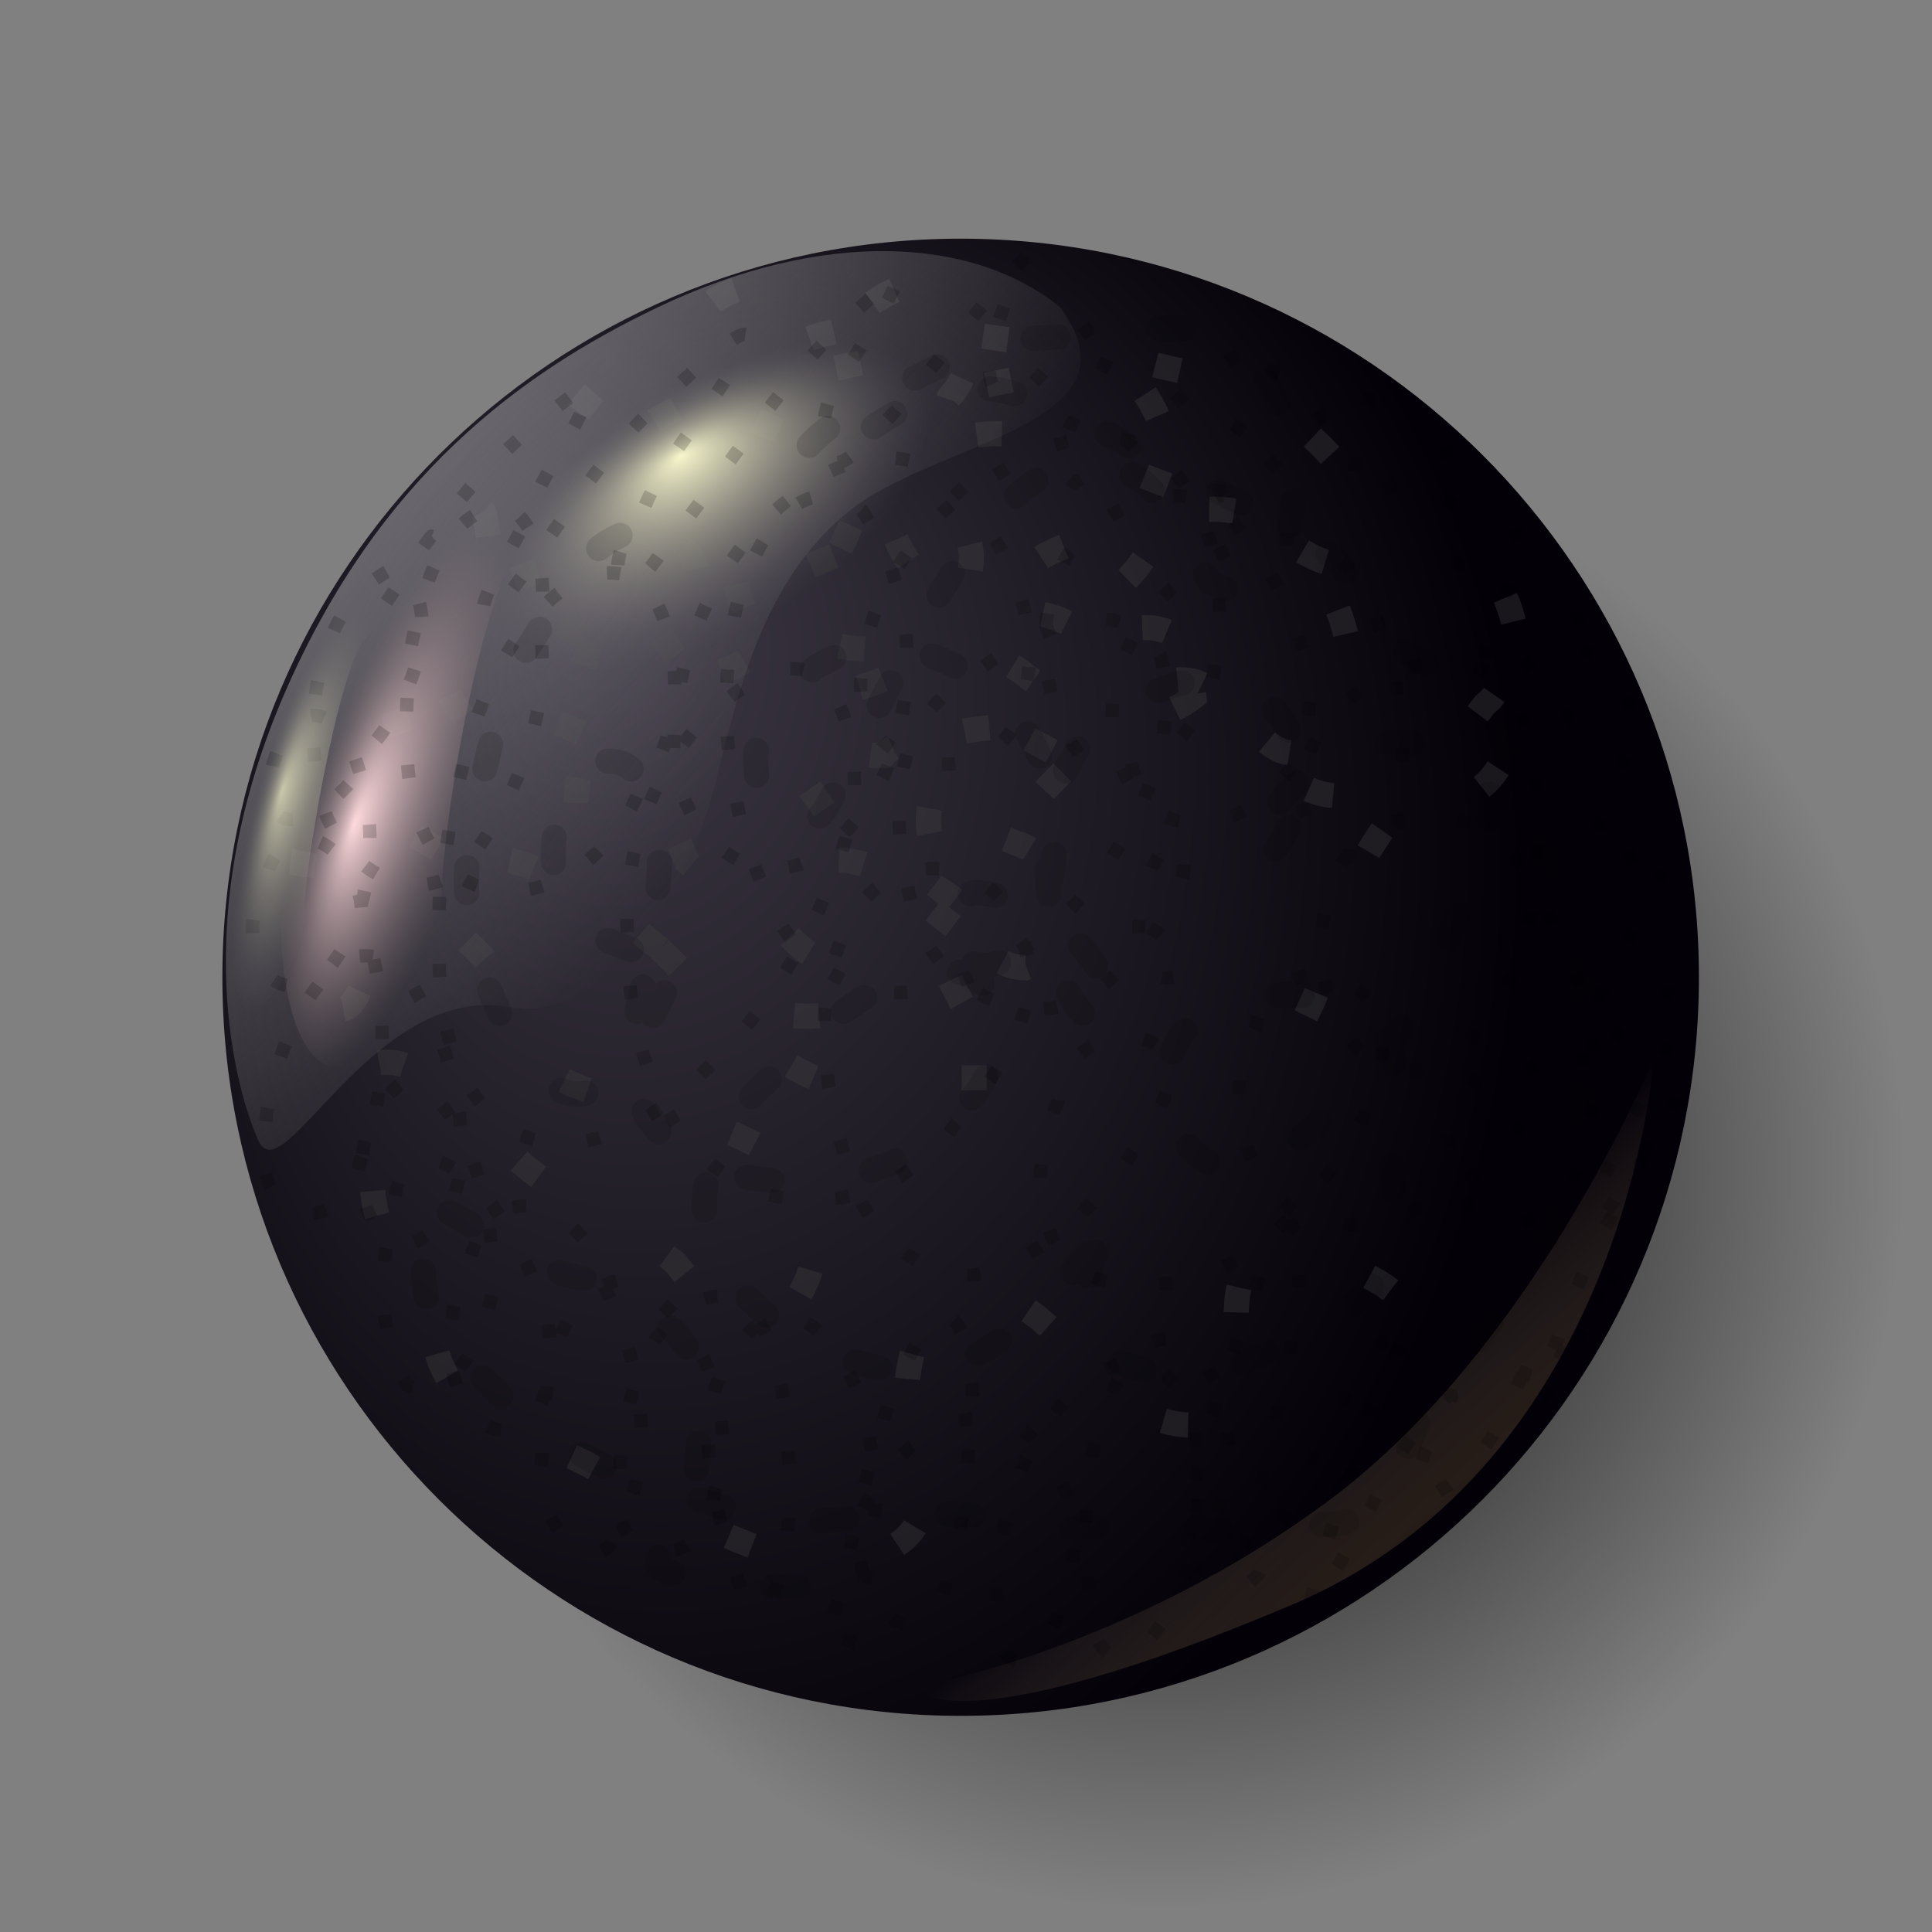 <?xml version="1.0" encoding="UTF-8" standalone="no"?>
<!-- Created with Inkscape (http://www.inkscape.org/) -->

<svg
   xmlns:dc="http://purl.org/dc/elements/1.1/"
   xmlns:cc="http://creativecommons.org/ns#"
   xmlns:rdf="http://www.w3.org/1999/02/22-rdf-syntax-ns#"
   xmlns:svg="http://www.w3.org/2000/svg"
   xmlns="http://www.w3.org/2000/svg"
   xmlns:xlink="http://www.w3.org/1999/xlink"
   xmlns:sodipodi="http://sodipodi.sourceforge.net/DTD/sodipodi-0.dtd"
   xmlns:inkscape="http://www.inkscape.org/namespaces/inkscape"
   width="30.72"
   height="30.72"
   id="svg8570"
   version="1.1"
   inkscape:version="0.48.3.1 r9886"
   sodipodi:docname="black_piece.svg">
  <rect width="100%" height="100%" fill="#808080" stroke="none"/>
  <defs
     id="defs8572">
    <radialGradient
       inkscape:collect="always"
       xlink:href="#linearGradient20345"
       id="radialGradient6204"
       gradientUnits="userSpaceOnUse"
       gradientTransform="matrix(1,0,0,1,0,1.958)"
       cx="128.534"
       cy="90.865"
       fx="128.534"
       fy="90.865"
       r="11.739" />
    <linearGradient
       id="linearGradient20345"
       inkscape:collect="always">
      <stop
         id="stop20347"
         offset="0"
         style="stop-color:black;stop-opacity:1;" />
      <stop
         id="stop20349"
         offset="1"
         style="stop-color:black;stop-opacity:0;" />
    </linearGradient>
    <radialGradient
       r="11.231"
       fy="75.778"
       fx="-48.377"
       cy="76.442"
       cx="-44.353"
       gradientTransform="matrix(0.48,1.046,-1.856,0.851,280.069,71.114)"
       gradientUnits="userSpaceOnUse"
       id="radialGradient6283"
       xlink:href="#linearGradient4176"
       inkscape:collect="always" />
    <linearGradient
       id="linearGradient4176">
      <stop
         style="stop-color:#ffffff;stop-opacity:1"
         offset="0"
         id="stop4178" />
      <stop
         id="stop4182"
         offset="0.603"
         style="stop-color:#dadada;stop-opacity:1;" />
      <stop
         style="stop-color:#bda98f;stop-opacity:1;"
         offset="1"
         id="stop4180" />
    </linearGradient>
    <radialGradient
       inkscape:collect="always"
       xlink:href="#linearGradient4222"
       id="radialGradient4228"
       cx="115.257"
       cy="295.697"
       fx="115.257"
       fy="295.697"
       r="11.68"
       gradientTransform="matrix(1,0,0,0.983,10,-205.004)"
       gradientUnits="userSpaceOnUse" />
    <linearGradient
       id="linearGradient4222">
      <stop
         style="stop-color:#cf9b49;stop-opacity:0;"
         offset="0"
         id="stop4224" />
      <stop
         id="stop4230"
         offset="0.663"
         style="stop-color:#c7a949;stop-opacity:0.747;" />
      <stop
         style="stop-color:#976a45;stop-opacity:1;"
         offset="1"
         id="stop4226" />
    </linearGradient>
    <linearGradient
       inkscape:collect="always"
       xlink:href="#linearGradient4236"
       id="linearGradient4284"
       x1="112.406"
       y1="291.312"
       x2="112.349"
       y2="296.589"
       gradientUnits="userSpaceOnUse" />
    <linearGradient
       id="linearGradient4236">
      <stop
         style="stop-color:#ffffff;stop-opacity:1;"
         offset="0"
         id="stop4238" />
      <stop
         id="stop4244"
         offset="0.5"
         style="stop-color:#ffffff;stop-opacity:0.498;" />
      <stop
         style="stop-color:#ffffff;stop-opacity:0;"
         offset="1"
         id="stop4240" />
    </linearGradient>
    <radialGradient
       inkscape:collect="always"
       xlink:href="#linearGradient4236"
       id="radialGradient4242"
       cx="113.933"
       cy="295.829"
       fx="113.933"
       fy="295.829"
       r="2.386"
       gradientTransform="matrix(1,0,0,0.926,0,21.913)"
       gradientUnits="userSpaceOnUse" />
    <linearGradient
       id="linearGradient8542">
      <stop
         style="stop-color:#ffffff;stop-opacity:1;"
         offset="0"
         id="stop8544" />
      <stop
         id="stop8546"
         offset="0.5"
         style="stop-color:#ffffff;stop-opacity:0.498;" />
      <stop
         style="stop-color:#ffffff;stop-opacity:0;"
         offset="1"
         id="stop8548" />
    </linearGradient>
    <radialGradient
       inkscape:collect="always"
       xlink:href="#linearGradient4236"
       id="radialGradient4297"
       cx="116.922"
       cy="311.737"
       fx="116.922"
       fy="311.737"
       r="6.469"
       gradientTransform="matrix(1.073,-0.602,0.421,0.751,-125.789,-66.393)"
       gradientUnits="userSpaceOnUse" />
    <linearGradient
       id="linearGradient8551">
      <stop
         style="stop-color:#ffffff;stop-opacity:1;"
         offset="0"
         id="stop8553" />
      <stop
         id="stop8555"
         offset="0.5"
         style="stop-color:#ffffff;stop-opacity:0.498;" />
      <stop
         style="stop-color:#ffffff;stop-opacity:0;"
         offset="1"
         id="stop8557" />
    </linearGradient>
    <radialGradient
       r="6.469"
       fy="311.737"
       fx="116.922"
       cy="311.737"
       cx="116.922"
       gradientTransform="matrix(1.073,-0.602,0.421,0.751,-125.789,-66.393)"
       gradientUnits="userSpaceOnUse"
       id="radialGradient8568"
       xlink:href="#linearGradient4236"
       inkscape:collect="always" />
    <linearGradient
       id="linearGradient20345-2"
       inkscape:collect="always">
      <stop
         id="stop20347-6"
         offset="0"
         style="stop-color:black;stop-opacity:1;" />
      <stop
         id="stop20349-6"
         offset="1"
         style="stop-color:black;stop-opacity:0;" />
    </linearGradient>
    <linearGradient
       id="linearGradient4098">
      <stop
         style="stop-color:#3f3a46;stop-opacity:1;"
         offset="0"
         id="stop4100" />
      <stop
         style="stop-color:#030007;stop-opacity:1;"
         offset="1"
         id="stop4102" />
    </linearGradient>
    <linearGradient
       id="linearGradient12948-1">
      <stop
         style="stop-color:#ffffff;stop-opacity:1;"
         offset="0"
         id="stop12950-5" />
      <stop
         style="stop-color:#c0c0c0;stop-opacity:0;"
         offset="1"
         id="stop12952-9" />
    </linearGradient>
    <linearGradient
       id="linearGradient4126">
      <stop
         style="stop-color:#f7f6cb;stop-opacity:1;"
         offset="0"
         id="stop4128" />
      <stop
         style="stop-color:#545059;stop-opacity:0"
         offset="1"
         id="stop4130" />
    </linearGradient>
    <linearGradient
       id="linearGradient4137">
      <stop
         style="stop-color:#ffdadd;stop-opacity:1;"
         offset="0"
         id="stop4139" />
      <stop
         style="stop-color:#7a696b;stop-opacity:0;"
         offset="1"
         id="stop4141" />
    </linearGradient>
    <linearGradient
       id="linearGradient4151">
      <stop
         style="stop-color:#593f20;stop-opacity:1;"
         offset="0"
         id="stop4153" />
      <stop
         style="stop-color:#d8be9f;stop-opacity:0;"
         offset="1"
         id="stop4155" />
    </linearGradient>
    <radialGradient
       inkscape:collect="always"
       xlink:href="#linearGradient4126"
       id="radialGradient4214"
       gradientUnits="userSpaceOnUse"
       gradientTransform="matrix(0.536,0.364,-0.722,2.391,190.828,-714.957)"
       cx="56.556"
       cy="296.7"
       fx="55.785"
       fy="296.723"
       r="1.413" />
    <linearGradient
       id="linearGradient4527">
      <stop
         style="stop-color:#f7f6cb;stop-opacity:1;"
         offset="0"
         id="stop4529" />
      <stop
         style="stop-color:#545059;stop-opacity:0"
         offset="1"
         id="stop4531" />
    </linearGradient>
    <radialGradient
       inkscape:collect="always"
       xlink:href="#linearGradient20345-2"
       id="radialGradient3094"
       gradientUnits="userSpaceOnUse"
       gradientTransform="matrix(1,0,0,1,0,1.991)"
       cx="20.534"
       cy="18.832"
       fx="20.534"
       fy="18.832"
       r="11.739" />
    <radialGradient
       inkscape:collect="always"
       xlink:href="#linearGradient4098"
       id="radialGradient3096"
       gradientUnits="userSpaceOnUse"
       gradientTransform="matrix(0.967,0.255,-0.319,1.213,5.127,-6.576)"
       cx="15.061"
       cy="16.907"
       fx="10.722"
       fy="12.77"
       r="11.739" />
    <linearGradient
       inkscape:collect="always"
       xlink:href="#linearGradient12948-1"
       id="linearGradient3098"
       gradientUnits="userSpaceOnUse"
       gradientTransform="translate(-48,-282)"
       x1="53.521"
       y1="292.947"
       x2="60.359"
       y2="298.947" />
    <radialGradient
       inkscape:collect="always"
       xlink:href="#linearGradient4126"
       id="radialGradient3100"
       gradientUnits="userSpaceOnUse"
       gradientTransform="matrix(1,0.012,-0.011,1.934,3.107,-256.254)"
       cx="82.25"
       cy="273.375"
       fx="81.249"
       fy="273.411"
       r="2.125" />
    <radialGradient
       inkscape:collect="always"
       xlink:href="#linearGradient4137"
       id="radialGradient3102"
       gradientUnits="userSpaceOnUse"
       gradientTransform="matrix(0.906,0.265,-1.071,3.144,275.056,-933.09)"
       cx="56.435"
       cy="296.791"
       fx="55.876"
       fy="296.954"
       r="1.413" />
    <linearGradient
       inkscape:collect="always"
       xlink:href="#linearGradient4151"
       id="linearGradient3104"
       gradientUnits="userSpaceOnUse"
       gradientTransform="translate(-48,-282)"
       x1="73.062"
       y1="309.172"
       x2="70.438"
       y2="306.172" />
    <radialGradient
       inkscape:collect="always"
       xlink:href="#linearGradient4126"
       id="radialGradient3106"
       gradientUnits="userSpaceOnUse"
       gradientTransform="matrix(0.536,0.364,-0.722,2.391,190.828,-714.957)"
       cx="56.556"
       cy="296.7"
       fx="55.785"
       fy="296.723"
       r="1.413" />
  </defs>
  <sodipodi:namedview
     id="base"
     pagecolor="#ffffff"
     bordercolor="#666666"
     borderopacity="1.0"
     inkscape:pageopacity="0.0"
     inkscape:pageshadow="2"
     inkscape:zoom="7.919596"
     inkscape:cx="-34.463638"
     inkscape:cy="13.558396"
     inkscape:document-units="px"
     inkscape:current-layer="black_stone"
     showgrid="false"
     inkscape:window-width="1920"
     inkscape:window-height="1025"
     inkscape:window-x="-3"
     inkscape:window-y="-3"
     inkscape:window-maximized="1"
     fit-margin-top="0"
     fit-margin-left="0"
     fit-margin-right="0"
     fit-margin-bottom="0" />
  <g
     inkscape:label="Layer 1"
     inkscape:groupmode="layer"
     id="layer1"
     transform="translate(-363.814,-518.239)">
    <g
       id="black_stone"
       inkscape:label="#black_stone"
       transform="translate(358.263,516.382)">
      <path
         inkscape:connector-curvature="0"
         inkscape:tile-cy="-126"
         inkscape:tile-cx="18"
         inkscape:tile-h="36"
         inkscape:tile-w="36"
         id="rect2376"
         d="M 0,0 36,0 36,36 0,36 0,0 z"
         style="fill:none;stroke:none" />
      <use
         height="108"
         width="144"
         id="use2404"
         xlink:href="#rect2376"
         inkscape:tiled-clone-of="#rect2376"
         y="0"
         x="0" />
      <g
         id="g3082"
         transform="translate(3.536,-0.379)">
        <path
           style="fill:url(#radialGradient3094);fill-opacity:1;stroke:none;display:inline"
           d="m 32.272,20.832 c 0,6.483 -5.259,11.744 -11.739,11.744 -6.48,0 -11.739,-5.261 -11.739,-11.744 0,-6.483 5.259,-11.744 11.739,-11.744 6.48,0 11.739,5.261 11.739,11.744 z"
           id="path8746"
           inkscape:connector-curvature="0" />
        <path
           style="fill:url(#radialGradient3096);fill-opacity:1;stroke:none;display:inline"
           d="m 29.029,17.775 c 0,6.483 -5.259,11.744 -11.739,11.744 -6.48,0 -11.739,-5.261 -11.739,-11.744 0,-6.483 5.259,-11.744 11.739,-11.744 6.48,0 11.739,5.261 11.739,11.744 z"
           id="use2387"
           clip-path="none"
           mask="none"
           inkscape:connector-curvature="0" />
        <path
           style="color:#000000;fill:none;stroke:#3e3e3e;stroke-width:0.4;stroke-linecap:butt;stroke-linejoin:miter;stroke-miterlimit:4;stroke-opacity:0.37;stroke-dasharray:0.4, 2.4;stroke-dashoffset:0;marker:none;visibility:visible;display:inline;overflow:visible;enable-background:accumulate"
           d="m 24.125,22.75 c -0.382,-0.298 -1.121,-0.584 -1.745,-0.562 -0.707,-0.059 -0.742,0.727 -0.693,1.25 -0.185,0.404 0.043,1.017 -0.062,1.312 -0.774,0.362 -1.581,0.005 -2.125,-0.562 -0.543,-0.517 -0.974,-1.271 -1.843,-1.381 -0.943,-0.056 -1.25,0.949 -1.219,1.703 0.062,0.719 0.645,1.801 -0.188,2.303 -0.503,0.352 -1.15,0.266 -1.72,0.197 C 13.428,26.665 12.416,26.102 11.437,25.563 10.501,25.049 9.274,24.91 8.949,23.696 8.701,22.778 8.003,22.092 7.937,21.125 7.937,20.363 7.329,19.969 7.618,19.316 c 1.095,-0.725 1.664,0.831 2.507,1.246 0.763,0.755 1.8,1.099 2.625,1.75 0.386,0.487 1.153,1.478 1.75,0.812 0.728,-0.782 0.64,-2.061 -0.328,-2.602 -0.556,-0.362 -1.76,-0.701 -2.069,-0.769 -0.878,-0.15 -1.928,-0.512 -2.031,-1.543 -0.097,-0.925 -1.37,-1.244 -1.072,-1.962 0.539,-0.865 1.863,-0.058 2.568,0.326 0.985,0.611 1.648,1.611 2.578,2.274 0.91,0.833 1.986,0.857 3.099,0.525 0.397,4.1e-4 0.799,-5.6e-4 1.193,0 -0.896,-0.453 -1.298,-1.503 -1.688,-2.375 -0.221,-0.757 -0.963,-1.205 -1.735,-1.062 -0.666,-0.189 -1.61,0.499 -2.078,0 -0.365,-1.006 -1.17,-2.008 -2.25,-2.25 -0.852,-0.192 -1.76,-0.273 -2.562,0.125 -0.673,0.576 -1.248,1.377 -1.312,2.312 -0.063,0.542 -0.227,1.358 0.312,1.875 0.652,1.033 0.767,-1.076 1.217,-1.501 0.207,-0.477 0.692,-1.254 0.845,-1.518 -0.421,0.525 0.619,-0.765 0.377,-1.146 -0.544,-0.525 -0.848,-1.421 -0.002,-2.022 0.742,-0.553 1.783,-0.685 2.672,-0.875 0.804,-0.398 1.225,0.698 0.515,1.125 -0.58,1.222 -1.795,0.529 -2.5,-0.188 -0.486,-0.23 -0.472,-1.556 -0.562,-1.505 -0.095,0.64 0.165,1.272 0.812,1.506 0.389,0.217 1.204,0.831 1.124,0.668 0.746,0.584 1.854,0.64 2.564,-0.044 0.75,-0.53 1.165,-1.419 1.5,-2.25 0.232,-0.882 -0.121,-1.712 -0.25,-2.562 -0.026,-1.044 -1.579,-1.175 -2.207,-0.55 -0.892,0.432 -1.717,1.107 -2.231,1.988 -0.418,0.748 0.831,0.279 1.136,-0.015 0.844,-0.557 1.34,-0.655 2.114,-1.141 0.714,-0.575 2.03,-0.646 2.604,-0.528 0.897,0.182 1.788,0.288 2.708,0.31 0.859,0.444 1.875,0.342 2.688,0.938 0.671,0.475 1.365,1.108 1.56,1.932 -0.172,1.085 -1.108,0.411 -1.651,-0.015 -0.996,-0.519 -2.08,-0.733 -3.032,-1.327 -0.839,-0.113 -1.986,-0.427 -2.5,0.474 -0.735,0.384 -0.439,1.063 -0.064,1.561 0.61,0.84 1.792,0.421 2.5,0.875 0.565,0.366 1.878,0.452 1.938,1.125 -0.847,0.675 -1.998,0.207 -2.744,-0.391 -0.852,-0.623 -1.993,-0.212 -2.943,-0.422 -0.757,0.711 -0.295,1.779 0.75,1.75 0.428,-0.476 0.454,0.418 0.997,0.691 0.552,0.248 0.325,0.404 1.065,0.684 0.94,0.274 1.28,1.649 0.188,2 -0.801,-0.014 -1.114,-1.136 -1.361,-1.734 -0.379,-0.638 -0.116,-1.289 0.504,-1.706 0.451,-0.148 1.173,-0.431 0.326,-0.378 -1.121,0.077 -2.144,0.667 -3.031,1.317 -0.734,0.59 -0.743,1.495 -0.062,2.125 0.937,0.868 2.052,-0.352 2.562,-1.125 0.706,-0.877 1.244,-1.878 1.746,-2.877 0.287,-0.88 1.377,-1.485 2.036,-0.593 0.669,0.395 0.946,1.924 1.879,1.473 0.929,-0.718 0.581,-2.128 -0.037,-2.941 -0.596,-1.034 -1.826,-0.963 -2.815,-0.648 -0.514,0.238 -2.576,0.601 -1.384,1.313 1.18,0.23 1.926,-1.067 1.958,-2.087 C 20.597,8.809 19.875,7.49 18.757,8.064 18.163,8.379 17.274,8.296 16.687,8.75 c -0.781,0.586 0.292,0.258 0.425,-0.2 0.497,-0.537 0.441,-1.505 -0.238,-1.8 -0.971,-0.108 -1.73,1.049 -2.375,1.688 -0.521,0.882 -0.759,1.955 -0.814,2.975 0.167,0.861 0.935,1.856 1.91,1.778 0.834,-0.211 1.947,-0.851 1.842,-1.858 0.233,-1.295 -1.377,-0.641 -2.004,-0.319 -0.622,0.24 -1.446,0.618 -2.122,1.078 -1.208,0.592 -2.25,1.809 -2.131,3.222 0.15,1.313 1.366,2.094 2.416,2.713 0.899,0.569 2.15,0.514 2.793,-0.416 0.95,-1.106 1.705,-2.377 2.799,-3.36 0.486,-0.694 1.664,-1.867 2.331,-0.731 0.531,0.45 0.878,1.243 1.606,1.356 0.561,0.054 1.169,0.118 1.75,0 0.925,0.197 1.208,-0.825 1.312,-1.552 0.007,-0.666 -0.034,-1.371 -0.438,-1.948 -0.223,0.013 0.598,1.529 -0.125,2.062 -0.739,1.005 -1.762,1.846 -2.188,3.062 -0.278,0.838 -0.373,1.431 -0.821,2.188 -0.451,0.341 -1.249,0.877 -1.304,1.312"
           id="path4183"
           inkscape:connector-curvature="0" />
        <path
           sodipodi:nodetypes="csssssscc"
           id="path4106"
           d="m 18.875,7.125 c -1.375,-1.125 -3.766,-1.263 -6.406,-5e-5 -2.156,1.031 -4.438,2.688 -5.938,6.156 -1.585,3.666 -0.719,6.406 -0.406,7.094 0.394,0.867 1.822,-2.526 4,-2.125 1.536,0.283 2.875,-2 3.25,-3.5 0.375,-1.5 0.75,-3.25 2.125,-4.375 1.375,-1.125 4.75,-1.375 3.375,-3.25 l 0,5e-5 z"
           style="opacity:0.423;color:#000000;fill:url(#linearGradient3098);fill-opacity:1;fill-rule:nonzero;stroke:none;stroke-width:1;marker:none;visibility:visible;display:inline;overflow:visible;enable-background:accumulate"
           clip-path="none"
           mask="none"
           inkscape:connector-curvature="0" />
        <path
           sodipodi:type="arc"
           style="color:#000000;fill:url(#radialGradient3100);fill-opacity:1;fill-rule:nonzero;stroke:none;stroke-width:1;marker:none;visibility:visible;display:inline;overflow:visible;enable-background:accumulate"
           id="path4124"
           sodipodi:cx="82.25"
           sodipodi:cy="273.375"
           sodipodi:rx="2.722106"
           sodipodi:ry="5.1583548"
           d="m 84.972,273.375 c 0,2.849 -1.219,5.158 -2.722,5.158 -1.503,0 -2.722,-2.309 -2.722,-5.158 0,-2.849 1.219,-5.158 2.722,-5.158 1.503,0 2.722,2.309 2.722,5.158 z"
           transform="matrix(0.397,0.858,-0.841,0.481,210.552,-191.867)"
           clip-path="none"
           mask="none" />
        <path
           style="color:#000000;fill:url(#radialGradient3102);fill-opacity:1;fill-rule:nonzero;stroke:none;stroke-width:1;marker:none;visibility:visible;display:inline;overflow:visible;enable-background:accumulate"
           d="m 10.01,9.719 c 0,0 -2.641,2.517 -3.254,4.928 C 6.144,17.058 6.603,19.468 7.522,19.185 8.44,18.901 9.206,17.412 9.053,16.845 8.9,16.278 9.627,11.208 10.546,10.57 11.127,10.166 10.01,9.79 10.01,9.719 z"
           id="path4135"
           sodipodi:nodetypes="cssssc"
           clip-path="none"
           mask="none"
           inkscape:connector-curvature="0" />
        <path
           style="opacity:0.394;color:#000000;fill:url(#linearGradient3104);fill-opacity:1;fill-rule:nonzero;stroke:none;stroke-width:1;marker:none;visibility:visible;display:inline;overflow:visible;enable-background:accumulate"
           d="m 16.562,29.063 c 0,0 3.375,-0.562 6.625,-3 3.25,-2.438 5.125,-7 5.125,-7 0,0 -0.438,6.438 -5.75,8.688 -5.312,2.25 -6,1.375 -6,1.312 z"
           id="path4149"
           clip-path="none"
           mask="none"
           inkscape:connector-curvature="0" />
        <path
           sodipodi:nodetypes="cccccccccccccccccccccccccccccccccsccsccccccccccccccccccccccscscccccccccccccccccccccccccccccccccccccccccccccccccccccccccccccccccccccccscccccccccccccccccccccccc"
           style="color:#000000;fill:none;stroke:#000000;stroke-width:0.213;stroke-linecap:butt;stroke-linejoin:miter;stroke-miterlimit:4;stroke-opacity:0.178;stroke-dasharray:0.213, 0.85;stroke-dashoffset:0;marker:none;visibility:visible;display:inline;overflow:visible;enable-background:accumulate"
           d="M 8.161,11.809 C 8.425,11.422 8.969,10.569 8.873,10.798 9.524,9.82 10.411,9.013 11.352,8.352 11.461,8.715 10.668,9.688 10.473,10.284 10.335,10.767 9.359,12.043 9.826,12.051 10.759,10.89 11.454,9.525 12.601,8.558 12.904,8.235 14.43,6.841 13.697,8.013 13.242,8.866 12.537,9.534 12.199,10.457 11.604,11.082 11.767,12.145 12.496,11.067 13.624,9.68 14.526,8.071 15.913,6.931 16.876,5.824 15.749,7.746 15.466,8.094 c -0.464,0.457 -0.613,2.179 0.283,1.206 0.94,-0.909 1.666,-2.042 2.572,-2.981 -0.259,0.546 -1.074,2.298 -0.13,2.237 0.389,-0.271 1.36,-1.665 1.547,-0.972 -0.089,0.703 -1.36,1.907 -0.635,2.327 1.038,-0.641 1.835,-1.665 2.921,-2.217 0.971,0.269 -1.052,1.655 -0.576,2.42 0.955,-0.272 1.396,-1.462 2.345,-1.694 -0.052,0.601 -0.749,2.368 0.423,1.491 0.398,-0.319 1.443,-0.991 0.955,0.083 -0.354,0.629 -0.127,1.806 0.641,0.934 1.118,-0.827 -0.168,1.126 -0.181,1.667 0.158,1.336 1.173,-0.715 1.809,-0.65 -0.029,0.545 -1.14,2.397 0.13,1.559 1.255,-0.524 -0.245,1.457 -0.136,2.101 -0.066,1.059 1.522,-0.704 0.98,0.563 -0.448,1.021 -1.178,1.954 -1.251,3.114 0.468,-0.123 0.914,-1.626 1.58,-1.169 -0.136,0.907 -0.675,1.658 -1.008,2.475 -0.363,0.401 -0.504,1.64 0.031,0.575 0.335,-0.396 1.356,-2.358 0.687,-1.015 -0.656,1.09 -1.287,2.203 -1.69,3.425 -0.316,0.548 -0.137,0.893 0.108,0.126 0.044,-0.109 1.085,-1.6 0.948,-1.426 -0.349,0.702 -0.822,1.356 -1.161,2.075 -1.016,1.024 -0.115,-1.003 -0.261,-0.678 -0.39,0.899 -0.741,1.966 -1.694,2.372 -0.669,-0.214 1.178,-2.524 -0.041,-1.237 -0.705,0.913 -1.139,2.158 -1.826,2.981 0.074,-0.402 0.527,-1.76 0.43,-1.525 0.073,0.18 0.312,-1.234 0.59,-1.642 0.07,-0.522 1.192,-2.085 0.115,-1.013 -0.832,1.1 -1.409,2.377 -1.939,3.656 -0.751,0.796 -0.089,-0.804 -0.016,-1.216 0.321,-1.437 0.755,-2.893 0.65,-4.38 -0.635,0.464 -0.829,1.531 -1.131,2.314 -0.345,1.121 -0.764,2.297 -0.611,3.486 0.304,-0.806 0.682,-1.564 0.598,-2.472 0.045,-0.851 -0.885,-2.111 -1.575,-1.053 -0.781,1.154 -0.717,2.659 -0.586,3.999 0.298,1.68 1.699,-0.379 1.583,-1.237 0.283,-0.935 0.19,-2.452 -0.781,-2.884 -1.205,0.214 -1.991,1.561 -2.192,2.764 -0.109,0.576 -0.346,2.48 0.478,1.966 0.674,-0.827 0.923,-2.174 0.233,-3.087 -0.644,-1.258 -2.243,-0.567 -2.725,0.47 -0.909,0.798 0.447,3.212 1.06,1.601 0.351,-0.896 0.368,-1.878 0.447,-2.829 0.086,-0.61 -0.166,-2.301 -0.849,-1.143 -0.743,1.259 -0.918,2.772 -1.292,4.176 -0.197,0.569 0.051,1.315 0.28,0.304 0.206,-0.942 0.486,-1.922 0.241,-2.88 -0.063,-1.021 -1.141,-2.876 -2.093,-1.53 -0.853,1.065 -0.368,2.559 -0.003,3.732 0.533,1.526 0.839,-0.863 0.851,-1.456 -0.122,-1.025 -0.026,-2.374 -0.868,-3.059 -1.411,-0.185 -1.894,1.897 -1.868,3.056 -0.203,1.324 1.486,1.33 1.506,0.071 0.424,-1.27 -0.216,-2.969 -1.498,-3.389 -1.123,0.258 -1.216,1.839 -1.238,2.847 -0.22,0.828 0.847,2.319 1.303,0.949 0.523,-1.177 0.233,-2.601 -0.323,-3.712 -0.204,-1.194 -1.747,-1.927 -2.129,-0.384 -0.496,0.843 -0.501,2.923 0.823,2.673 0.841,-0.777 0.405,-2.179 -0.156,-3.029 C 9.765,21 8.34,19.803 8.258,21.602 8.023,22.476 8.04,23.463 8.479,24.253 9.322,24.611 9.959,23.08 9.854,22.314 9.785,21.286 9.47,19.828 8.486,19.4 7.676,19.868 7.347,21.714 8.481,22.042 9.68,21.635 9.407,19.824 9.043,18.824 8.667,18.133 8.446,17.156 7.432,17.507 c -0.794,0.732 -1.2,1.948 -1.23,3.045 -0.008,1.245 1.34,1.317 1.542,0.138 0.504,-1.238 0.422,-2.678 0.027,-3.931 -0.061,-1.136 -1.348,-1.83 -1.564,-0.344 -0.434,0.562 -0.052,2.035 0.977,1.29 0.74,-0.857 0.884,-2.19 0.528,-3.257 -0.268,-0.935 -0.988,-1.258 -1.359,-0.057 -0.338,1.647 1.27,0.639 1.613,-0.346 0.59,-0.691 1.196,-2.181 0.326,-2.779 -1.178,0.522 -1.462,2.209 -1.213,3.424 0.081,1.128 1.43,2.181 2.356,1.279 0.682,-0.876 1.156,-1.972 1.21,-3.11 -0.08,-0.88 0.251,-2.052 -0.595,-2.61 -1.102,0.154 -1.341,1.529 -1.54,2.472 -0.028,1.173 -0.228,2.688 0.826,3.47 1.075,0.652 2.378,-0.252 2.813,-1.318 0.735,-0.913 0.795,-2.392 0.13,-3.355 -0.997,-0.62 -1.91,0.558 -2.365,1.382 -0.528,1.053 -0.716,2.267 -0.908,3.428 -0.028,1.255 -0.116,2.79 0.887,3.696 0.836,0.725 1.939,0.327 2.73,-0.245 1.39,-1.073 2.414,-2.663 2.892,-4.385 0.287,-1.012 -0.099,-3.176 -1.495,-2.338 -1.412,0.799 -2.153,2.509 -2.021,4.146 -0.003,1.351 0.384,2.921 1.53,3.698 1.169,0.806 2.902,0.406 3.681,-0.798 0.676,-0.783 1.461,-1.857 1.054,-2.958 -0.353,-1.288 -2.089,-1.503 -2.699,-0.304 -0.767,1.284 -0.39,2.868 -0.006,4.215 0.418,0.994 1.477,1.851 2.529,1.265 1.043,-0.482 1.802,-1.459 2.36,-2.459 0.818,-1.508 -1.576,-1.487 -1.605,-0.121 -0.478,0.954 -0.446,2.676 0.835,2.886 1.062,0.183 2.112,-0.22 2.843,-1.041 0.74,-0.732 1.435,-1.706 1.488,-2.796 -0.074,-1.273 -1.756,-1.455 -2.039,-0.202 -0.672,1.162 0.014,3.258 1.503,3.125 1.242,-0.015 2.352,-0.927 2.992,-1.973 0.012,-1.646 -1.815,0.126 -1.337,1.035 0.201,1.537 1.996,0.952 2.063,-0.343 0.546,-1.518 -0.169,-3.135 -0.981,-4.386 -0.669,-1.174 -2.576,-1.125 -3.001,0.237 -0.479,1.152 -0.037,3.125 1.444,2.967 1.306,-0.522 1.77,-2.17 1.813,-3.509 0.016,-1.05 1.74e-4,-2.69 -1.235,-2.965 -1.038,-0.089 -2.196,0.619 -2.481,1.682 -0.377,1.322 1.489,2.136 1.528,0.47 0.14,-1.227 -0.095,-2.571 -0.776,-3.591 -0.681,-0.84 -1.852,-0.582 -2.579,0.039 -1.054,0.729 -1.675,2.345 -0.837,3.485 0.889,1.08 2.602,0.094 2.733,-1.154 0.123,-1.101 -0.455,-2.267 -1.133,-3.091 -0.739,-0.954 -2.086,-0.38 -2.695,0.436 -0.561,0.994 -0.46,2.425 0.282,3.302 1.003,0.586 1.976,-0.66 2.077,-1.634 0.18,-1.232 -0.075,-2.842 -1.257,-3.436 -0.999,-0.373 -2.018,0.359 -2.834,0.882 -0.893,0.709 -1.547,1.832 -1.56,3.016 0.033,1.468 2.299,1.664 2.57,0.226 0.37,-1.201 -0.207,-2.5 -1.002,-3.352 -0.713,-0.842 -1.876,-0.601 -2.622,0.055 -1.19,0.869 -1.874,2.418 -1.917,3.908 -0.058,1.208 1.027,2.489 2.216,1.866 0.806,-0.513 1.32,-1.449 1.434,-2.413 0.188,-1.058 -0.062,-2.238 -0.656,-3.117 -1.132,-0.864 -1.961,0.915 -2.064,1.92 -0.254,1.522 0.014,3.159 0.697,4.523 0.505,0.953 1.602,1.449 2.612,1.12 1.166,-0.292 2.201,-1.159 2.83,-2.206 0.556,-0.887 0.93,-1.99 0.676,-3.047 -0.747,-1.247 -2.327,-0.235 -3.166,0.431 -1.215,0.742 -1.102,2.306 -0.793,3.526 0.277,1.246 1.642,2.038 2.783,1.475 0.72,-0.512 1.805,-1.631 1.494,-2.501 -0.69,0.068 -1.022,2.374 -0.122,2.178"
           id="path4176"
           inkscape:connector-curvature="0" />
        <path
           style="color:#000000;fill:none;stroke:#000000;stroke-width:0.4;stroke-linecap:round;stroke-linejoin:round;stroke-miterlimit:4;stroke-opacity:0.117;stroke-dasharray:0.4, 1.6;stroke-dashoffset:0;marker:none;visibility:visible;display:inline;overflow:visible;enable-background:accumulate"
           d="m 11.875,10.75 c -0.721,0.304 -1.078,1.251 -1.538,1.886 -0.457,0.852 -0.61,1.833 -0.81,2.769 -0.238,0.988 -0.007,1.973 0.405,2.878 0.272,0.678 1.094,1.947 1.817,1.029 0.511,-0.862 0.552,-1.927 0.723,-2.904 0.088,-0.709 0.018,-2.339 -1.036,-2.034 -0.654,0.523 -0.864,1.775 -0.289,2.445 0.457,0.471 1.336,0.703 1.766,0.557 -0.371,0.852 -1.246,1.854 -0.499,2.773 0.572,0.654 1.487,0.918 2.335,0.85 1.045,0.029 2.089,-0.417 2.699,-1.283 0.593,-0.649 0.736,-2.1 -0.478,-2.046 -1.102,0.123 -1.96,0.932 -2.696,1.699 -0.801,0.692 -1.394,1.843 -0.849,2.871 0.475,0.851 1.402,1.421 2.322,1.687 1.174,0.344 2.335,-0.273 3.064,-1.177 0.298,-0.294 1.175,-1.357 1.017,-1.23 -0.557,0.652 -0.958,1.966 0.045,2.397 1.228,0.465 2.5,-0.191 3.518,-0.84 0.984,-0.572 0.751,-1.788 0.732,-2.737 0.01,-0.709 0.31,-1.753 -0.591,-2.072 -0.794,-0.358 -1.795,-0.252 -2.523,0.21 -0.762,0.606 -0.514,2.02 0.403,2.324 1.228,0.021 1.916,-1.161 2.687,-1.93 0.532,-0.679 0.848,-1.49 1.15,-2.247 0.212,-0.784 1.028,-2.083 -0.202,-2.437 -1.004,-0.383 -2.124,0.006 -2.736,0.874 -0.574,0.287 -0.524,1.516 0.062,0.562 0.564,-0.813 0.355,-2.09 -0.628,-2.476 -0.885,-0.352 -1.828,0.281 -2.484,0.841 -0.813,1.078 -0.656,2.585 -0.306,3.814 -0.02,0.505 1.069,1.295 0.731,0.321 -0.281,-0.913 -1.195,-1.618 -2.148,-1.698 -1.307,0.209 0.016,1.885 0.687,0.799 0.602,-0.659 0.635,-1.627 0.489,-2.463 -0.229,-0.979 -0.964,-1.791 -1.921,-2.11 -0.98,-0.384 -2.14,0.11 -2.582,1.063 -0.492,0.609 0.097,2.422 0.913,1.409 0.704,-1.237 1.242,-2.563 2.027,-3.753 0.59,-0.754 1.209,-1.858 2.325,-1.734 1.01,0.046 1.296,1.132 1.766,1.836 0.983,0.655 1.46,-0.969 1.319,-1.725 0.003,-1.082 -0.64,-2.206 -1.814,-2.294 -0.932,-0.002 -1.519,0.148 -2.516,0.167 -0.966,0.2 -1.832,0.692 -2.673,1.185 -0.413,0.174 -1.368,1.069 -0.372,0.692 0.421,-0.247 1.148,-0.862 1.938,-1.062 0.933,-0.178 1.791,0.366 2.611,0.747 1.169,0.761 2.555,1.137 3.629,2.041 0.332,0.787 0.872,1.506 1.76,1.713 0.756,0.488 0.868,1.461 1.155,2.25 0.365,0.597 0.717,1.979 0.779,2.24 0.195,0.862 0.249,1.735 0.026,2.6 -0.151,0.93 -0.368,1.908 -0.932,2.674 -0.468,0.672 -1.058,1.216 -1.465,1.923 -0.411,0.707 -0.542,1.863 -1.594,1.845 -0.695,0.133 -1.496,0.13 -2.162,0.036 -0.874,-0.265 -1.92,0.27 -2.841,-0.057 -0.73,-0.227 -1.513,-0.115 -2.264,-0.074 -0.591,-0.005 -1.172,0.146 -1.764,0.003 -1.062,-0.368 -2.247,-0.59 -3.187,-1.253 -0.831,-0.475 -1.437,-1.249 -2,-2 -0.227,-0.568 -0.086,-1.207 -0.125,-1.812 0.898,0.37 1.663,1.171 2.672,1.267 0.799,0.294 1.721,0.928 1.785,1.849 -0.125,0.761 -0.066,1.307 -0.269,2.071 -0.384,0.436 -0.823,0.673 -0.002,0.788 1.008,0.195 2.032,0.271 3.042,0.045 l 0.147,-0.021"
           id="path4179"
           inkscape:connector-curvature="0" />
        <path
           sodipodi:nodetypes="cssssc"
           id="path4145"
           d="m 7.637,11.778 c 0,0 -1.338,1.461 -1.73,3.116 -0.392,1.656 -0.272,3.556 0.154,3.382 0.426,-0.174 0.842,-1.187 0.801,-1.584 C 6.82,16.296 7.393,12.801 7.836,12.381 8.116,12.116 7.634,11.828 7.637,11.778 z"
           style="opacity:0.72;color:#000000;fill:url(#radialGradient3106);fill-opacity:1;fill-rule:nonzero;stroke:none;stroke-width:1;marker:none;visibility:visible;display:inline;overflow:visible;enable-background:accumulate"
           clip-path="none"
           mask="none"
           inkscape:connector-curvature="0" />
      </g>
    </g>
  </g>
</svg>
